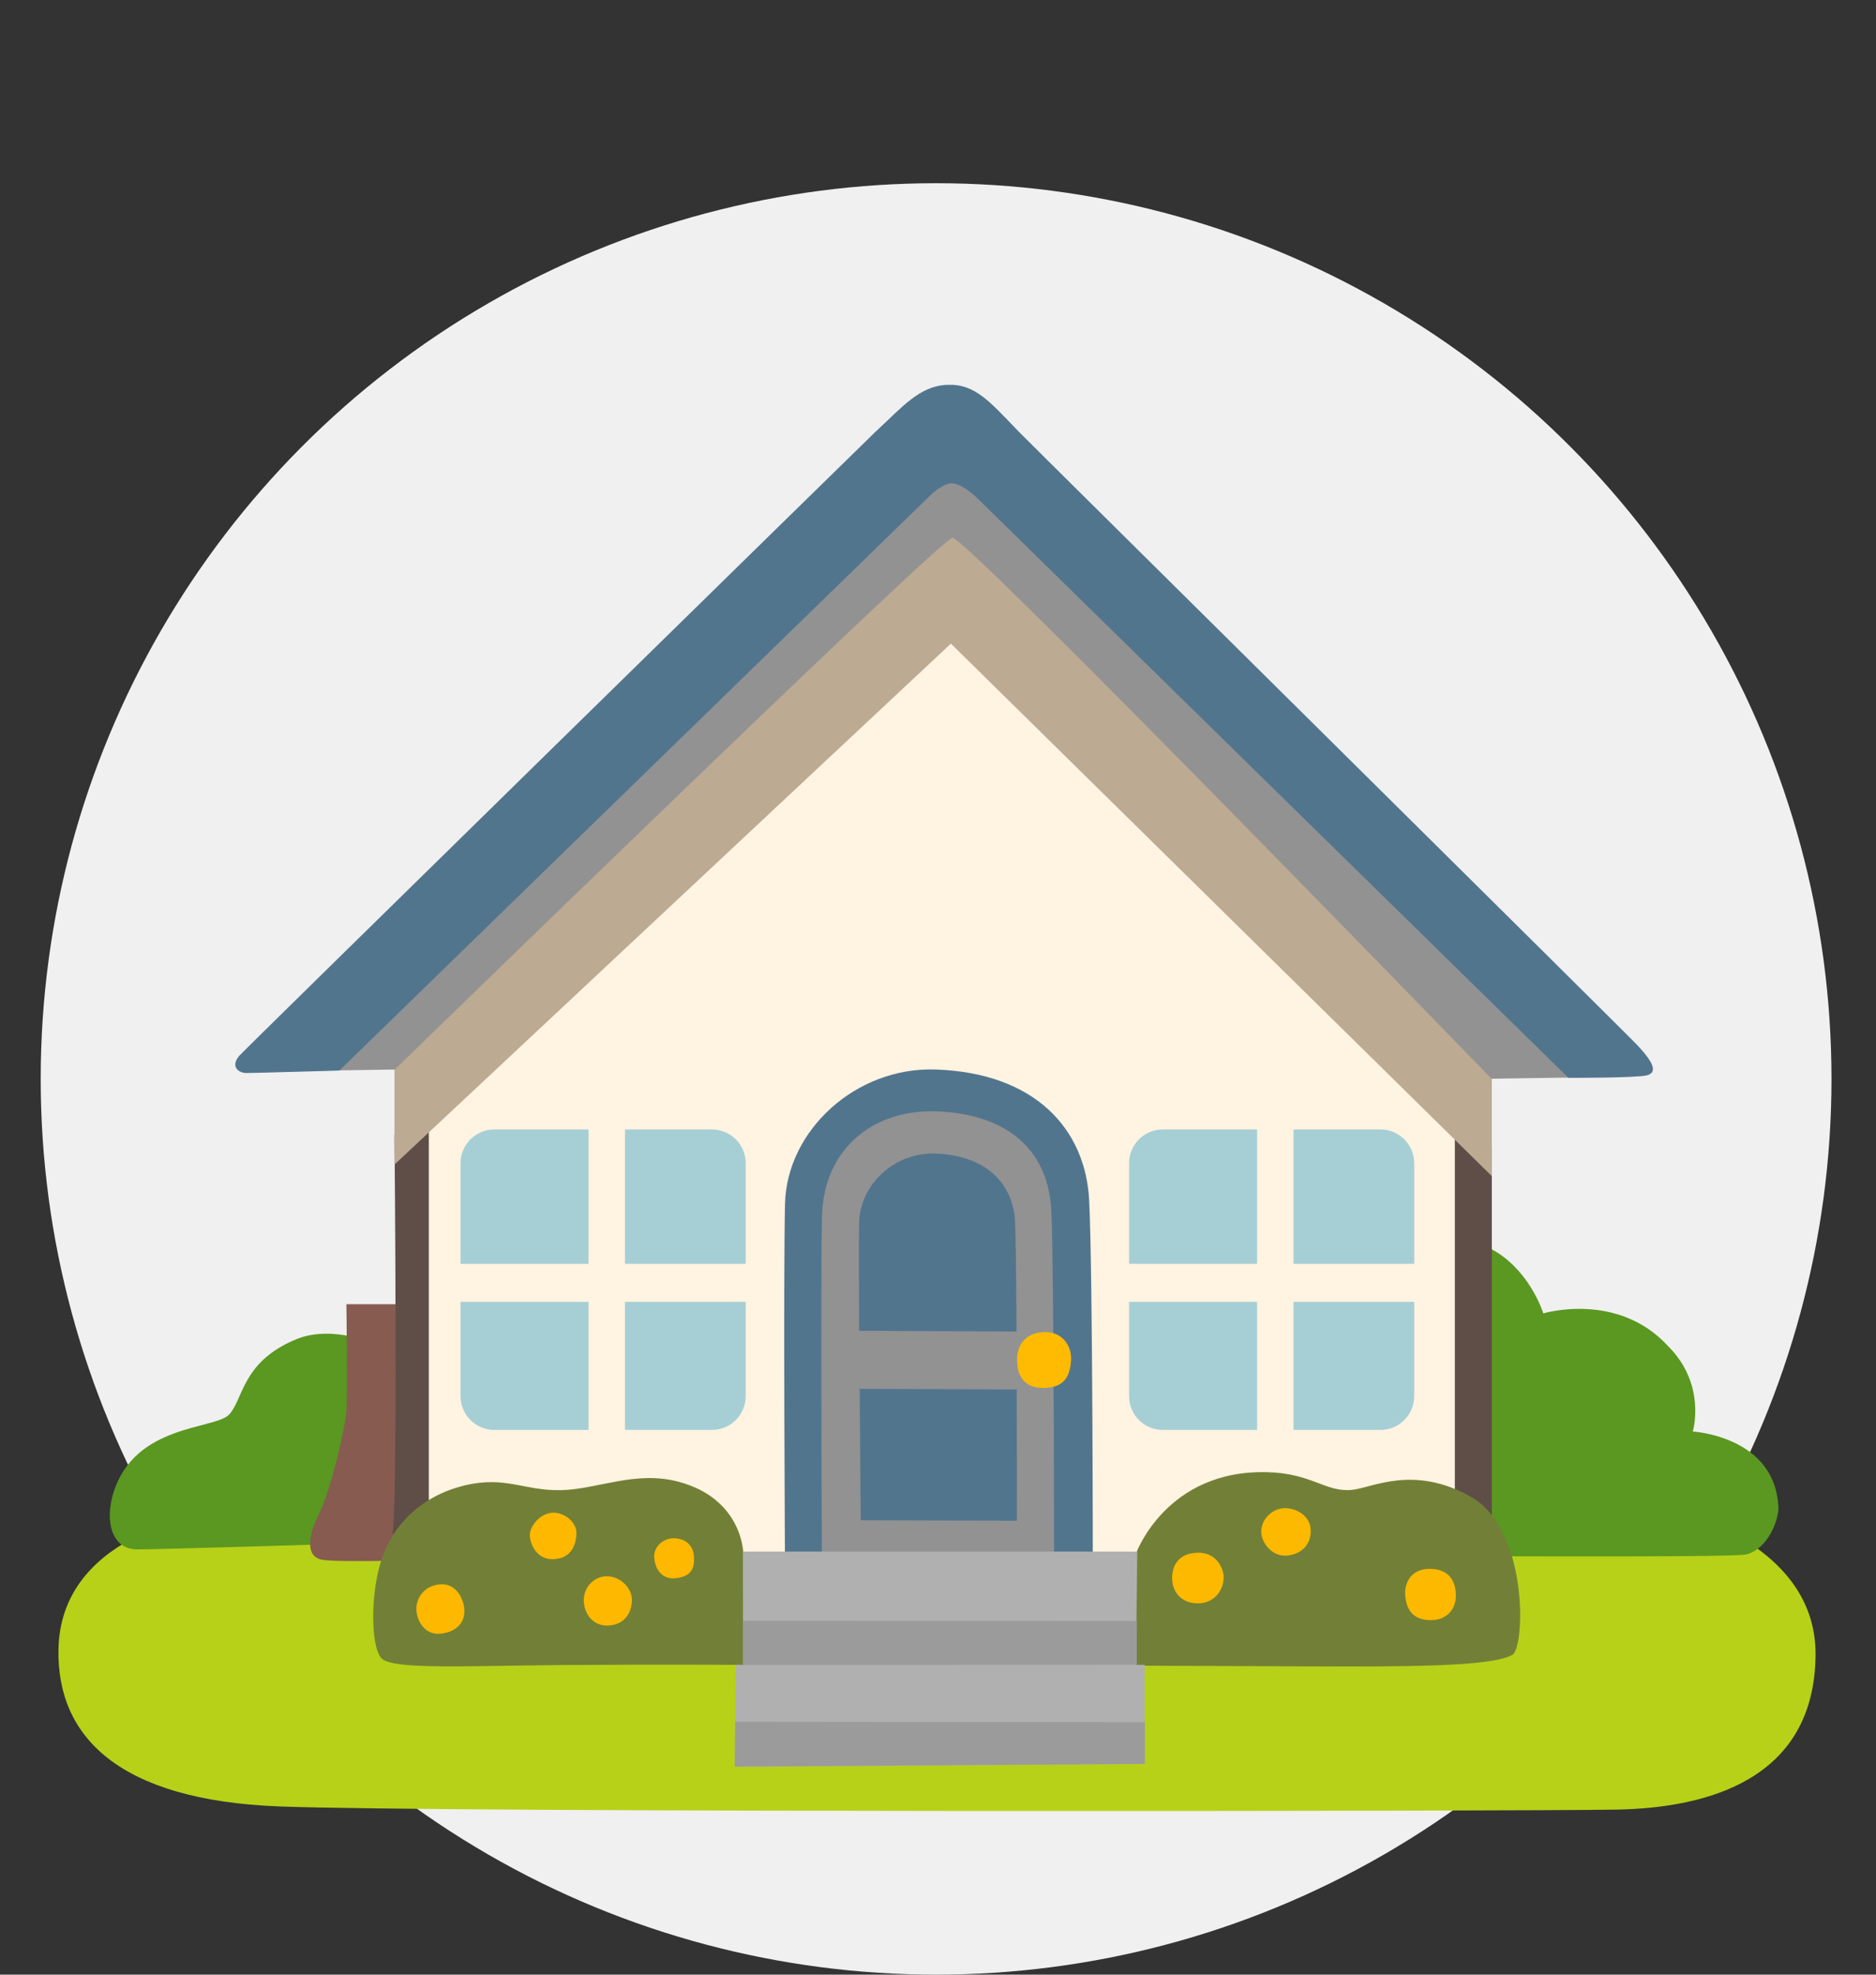<svg width="249" height="262" viewBox="0 0 249 262" fill="none" xmlns="http://www.w3.org/2000/svg">
<rect x="0" y="0" width="249" height="262" fill="#333333" stroke="none"/>
<circle cx="124.247" cy="143.155" r="118.845" fill="#F0F0F0"/>
<path d="M7.76 218.863C7.547 230.426 15.752 238.845 36.995 239.679C58.237 240.513 202.277 240.319 214.479 240.106C226.682 239.892 240.766 236.11 240.979 219.698C241.192 203.286 218.902 199.503 218.902 199.503C218.902 199.503 39.73 199.716 32.378 200.143C25.025 200.57 8.012 204.353 7.76 218.863Z" fill="#B7D118"/>
<path d="M183.266 206.409C183.266 206.409 229.494 206.719 231.725 206.254C233.956 205.769 235.741 203.034 236.051 200.318C235.896 190.56 224.683 189.939 224.683 189.939C224.683 189.939 226.546 183.751 221.424 178.629C214.712 171.277 204.838 174.264 204.838 174.264C204.838 174.264 203.247 168.988 198.591 166.097C193.955 163.226 183.712 164.022 183.712 164.022L183.266 206.409ZM50.167 178.435C50.167 178.435 44.211 175.7 39.361 177.679C32.009 180.686 32.319 185.768 30.36 187.728C28.42 189.667 17.867 188.969 15.054 198.067C13.851 201.967 14.899 205.575 18.197 205.575C21.494 205.575 45.938 204.818 45.938 204.818L50.167 178.435Z" fill="#5A9821"/>
<path d="M45.977 173.042C45.977 173.042 46.132 184.74 45.977 187.146C45.821 189.551 43.882 197.796 42.368 200.783C40.875 203.79 40.564 206.487 42.659 206.933C44.754 207.379 58.547 206.933 58.547 206.933L56.316 173.042H45.977Z" fill="#875B50"/>
<path d="M125.727 77.772L54.667 149.162L55.23 205.769L108.035 214.111L195.565 207.573L195.778 143.458L125.727 77.772Z" fill="#FFF3E1"/>
<path d="M52.01 203.577L56.918 200.861V147.59L52.359 150.636C52.359 150.636 52.863 203.577 52.01 203.577ZM193.101 150.461V200.531L198.009 203.247V152.324L193.101 150.461Z" fill="#5F4E47"/>
<path d="M126.212 85.396L52.359 154.516V137.095L126.29 67.064L198.009 141.324V156.048L126.212 85.396Z" fill="#BCAA93"/>
<path d="M45.103 134.088L40.777 142.081L52.398 141.906C52.398 141.906 124.854 71.428 126.425 71.351C128.307 71.273 197.97 143.128 197.97 143.128L208.271 142.973L130.984 59.711L119.636 58.974L45.103 134.088Z" fill="#929292"/>
<path d="M31.737 140.102C30.535 141.577 31.718 142.372 32.707 142.372C33.697 142.372 45.045 142.042 45.045 142.042L123.283 65.919C123.283 65.919 125.087 64.076 126.367 64.134C127.764 64.212 129.568 65.958 129.568 65.958L208.175 143.012C208.175 143.012 217.137 143.031 218.573 142.682C220.125 142.294 219.329 140.839 217.428 138.783C216.031 137.27 136.533 58.644 135.233 57.286C131.334 53.251 129.413 50.904 125.727 51.059C122.022 51.214 119.83 53.95 116.125 57.364C115.019 58.411 32.261 139.462 31.737 140.102Z" fill="#52758E"/>
<path d="M171.684 167.688H187.708V154.341C187.708 151.858 185.691 149.86 183.227 149.86H171.684V167.688ZM166.854 167.688V149.86H154.341C151.858 149.86 149.86 151.878 149.86 154.341V167.688H166.854ZM166.854 172.732H149.86V185.244C149.86 187.728 151.878 189.726 154.341 189.726H166.854V172.732ZM171.684 172.732V189.726H183.227C185.71 189.726 187.708 187.708 187.708 185.244V172.732H171.684ZM82.952 167.688H98.976V154.341C98.976 151.858 96.958 149.86 94.494 149.86H82.952V167.688ZM78.121 167.688V149.86H65.609C63.126 149.86 61.127 151.878 61.127 154.341V167.688H78.121ZM78.121 172.732H61.127V185.244C61.127 187.728 63.145 189.726 65.609 189.726H78.121V172.732ZM82.952 172.732V189.726H94.494C96.977 189.726 98.976 187.708 98.976 185.244V172.732H82.952Z" fill="#A6CFD5"/>
<path d="M104.194 208.174C104.194 208.174 103.961 169.492 104.194 159.734C104.427 149.976 113.602 141.538 124.195 141.906C137.328 142.352 144.079 149.744 144.564 159.269C145.049 168.794 145.049 208.795 145.049 208.795L104.194 208.174Z" fill="#52758E"/>
<path d="M109.102 210.27C109.102 210.27 108.908 169.046 109.102 161.422C109.335 151.955 116.474 146.989 124.757 147.474C134.399 148.017 139.171 153.158 139.539 160.607C139.908 168.057 139.908 210.308 139.908 210.308L109.102 210.27Z" fill="#929292"/>
<path d="M134.923 176.67C134.884 169.88 134.826 163.905 134.729 162.062C134.477 157.135 130.985 153.294 124.175 153.061C118.685 152.867 114.165 157.154 114.03 162.217C113.991 164.08 113.991 169.938 114.03 176.573L134.923 176.67ZM114.107 184.274C114.165 193.353 114.243 201.714 114.243 201.714L134.981 201.773C134.981 201.773 134.981 193.45 134.942 184.352L114.107 184.274Z" fill="#52758E"/>
<path d="M135 180.162C134.923 182.354 135.815 184.158 138.415 184.158C141.014 184.158 141.984 182.936 142.159 180.569C142.314 178.455 140.859 176.573 138.415 176.747C135.97 176.903 135.058 178.61 135 180.162Z" fill="#FFBA02"/>
<path d="M149.239 220.997C149.239 220.997 166.097 221.075 178.397 221.114C191.026 221.133 198.455 220.823 200.725 219.581C202.432 218.65 202.917 202.937 195.216 198.591C187.611 194.304 182.141 197.408 179.464 197.679C175.913 198.029 174.206 195.487 168.192 195.332C154.788 194.983 150.791 206.099 150.791 206.099L149.239 220.997ZM50.671 220.066C52.242 221.56 61.865 221.017 74.979 220.92C88.093 220.823 98.782 220.9 98.782 220.9L103.961 208.233L98.646 205.924C98.646 205.924 98.471 198.863 90.11 196.612C84.329 195.06 79.285 197.621 74.435 197.718C69.566 197.815 67.122 195.798 61.709 197.078C56.666 198.281 51.816 201.773 50.225 208.407C49.119 213.005 49.391 218.863 50.671 220.066Z" fill="#728037"/>
<path d="M97.54 234.402L97.637 220.9H98.626L98.607 205.866H150.946L150.772 220.9H151.936V234.053C151.936 234.034 97.54 234.48 97.54 234.402Z" fill="#B0B0B0"/>
<path d="M151.955 228.505V234.034L97.52 234.402L97.579 228.447L151.955 228.505ZM98.607 215.042L150.888 215.081V220.881L98.607 220.9V215.042Z" fill="#9B9B9B"/>
<path d="M155.583 209.591C155.66 211.201 156.747 212.733 158.997 212.733C161.247 212.733 162.314 210.948 162.411 209.513C162.508 208.077 161.422 205.924 158.919 206.021C156.397 206.099 155.486 207.786 155.583 209.591ZM167.416 202.975C167.261 204.508 168.755 206.642 170.908 206.39C173.061 206.137 174.128 204.605 173.954 202.801C173.779 201.016 171.975 200.104 170.54 200.104C169.123 200.104 167.591 201.268 167.416 202.975ZM186.505 211.55C186.622 213.606 187.572 214.964 189.919 214.964C192.247 214.964 193.237 213.276 193.237 211.744C193.237 209.494 192.073 208.155 189.745 208.155C187.417 208.155 186.428 209.862 186.505 211.55Z" fill="#FDB900"/>
<path d="M58.411 210.211C56.258 210.386 55.191 212.093 55.269 213.626C55.366 215.158 56.433 216.943 58.411 216.768C60.39 216.594 61.729 215.43 61.632 213.626C61.573 212.268 60.642 210.037 58.411 210.211ZM73.465 200.706C71.719 200.706 70.323 202.491 70.323 203.655C70.323 204.818 71.215 206.972 73.465 206.875C75.716 206.778 76.414 205.168 76.511 203.558C76.608 201.947 74.901 200.706 73.465 200.706ZM77.5 212.016C77.345 213.529 78.315 215.779 80.721 215.682C83.145 215.585 83.941 213.626 83.863 212.093C83.766 210.561 82.253 209.222 80.721 209.145C79.207 209.048 77.675 210.211 77.5 212.016ZM86.831 206.623C86.909 207.884 87.646 209.668 89.78 209.397C91.933 209.125 92.186 207.864 92.108 206.526C92.011 204.915 90.847 204.101 89.412 204.101C87.976 204.101 86.734 205.284 86.831 206.623Z" fill="#FEB800"/>
</svg>
